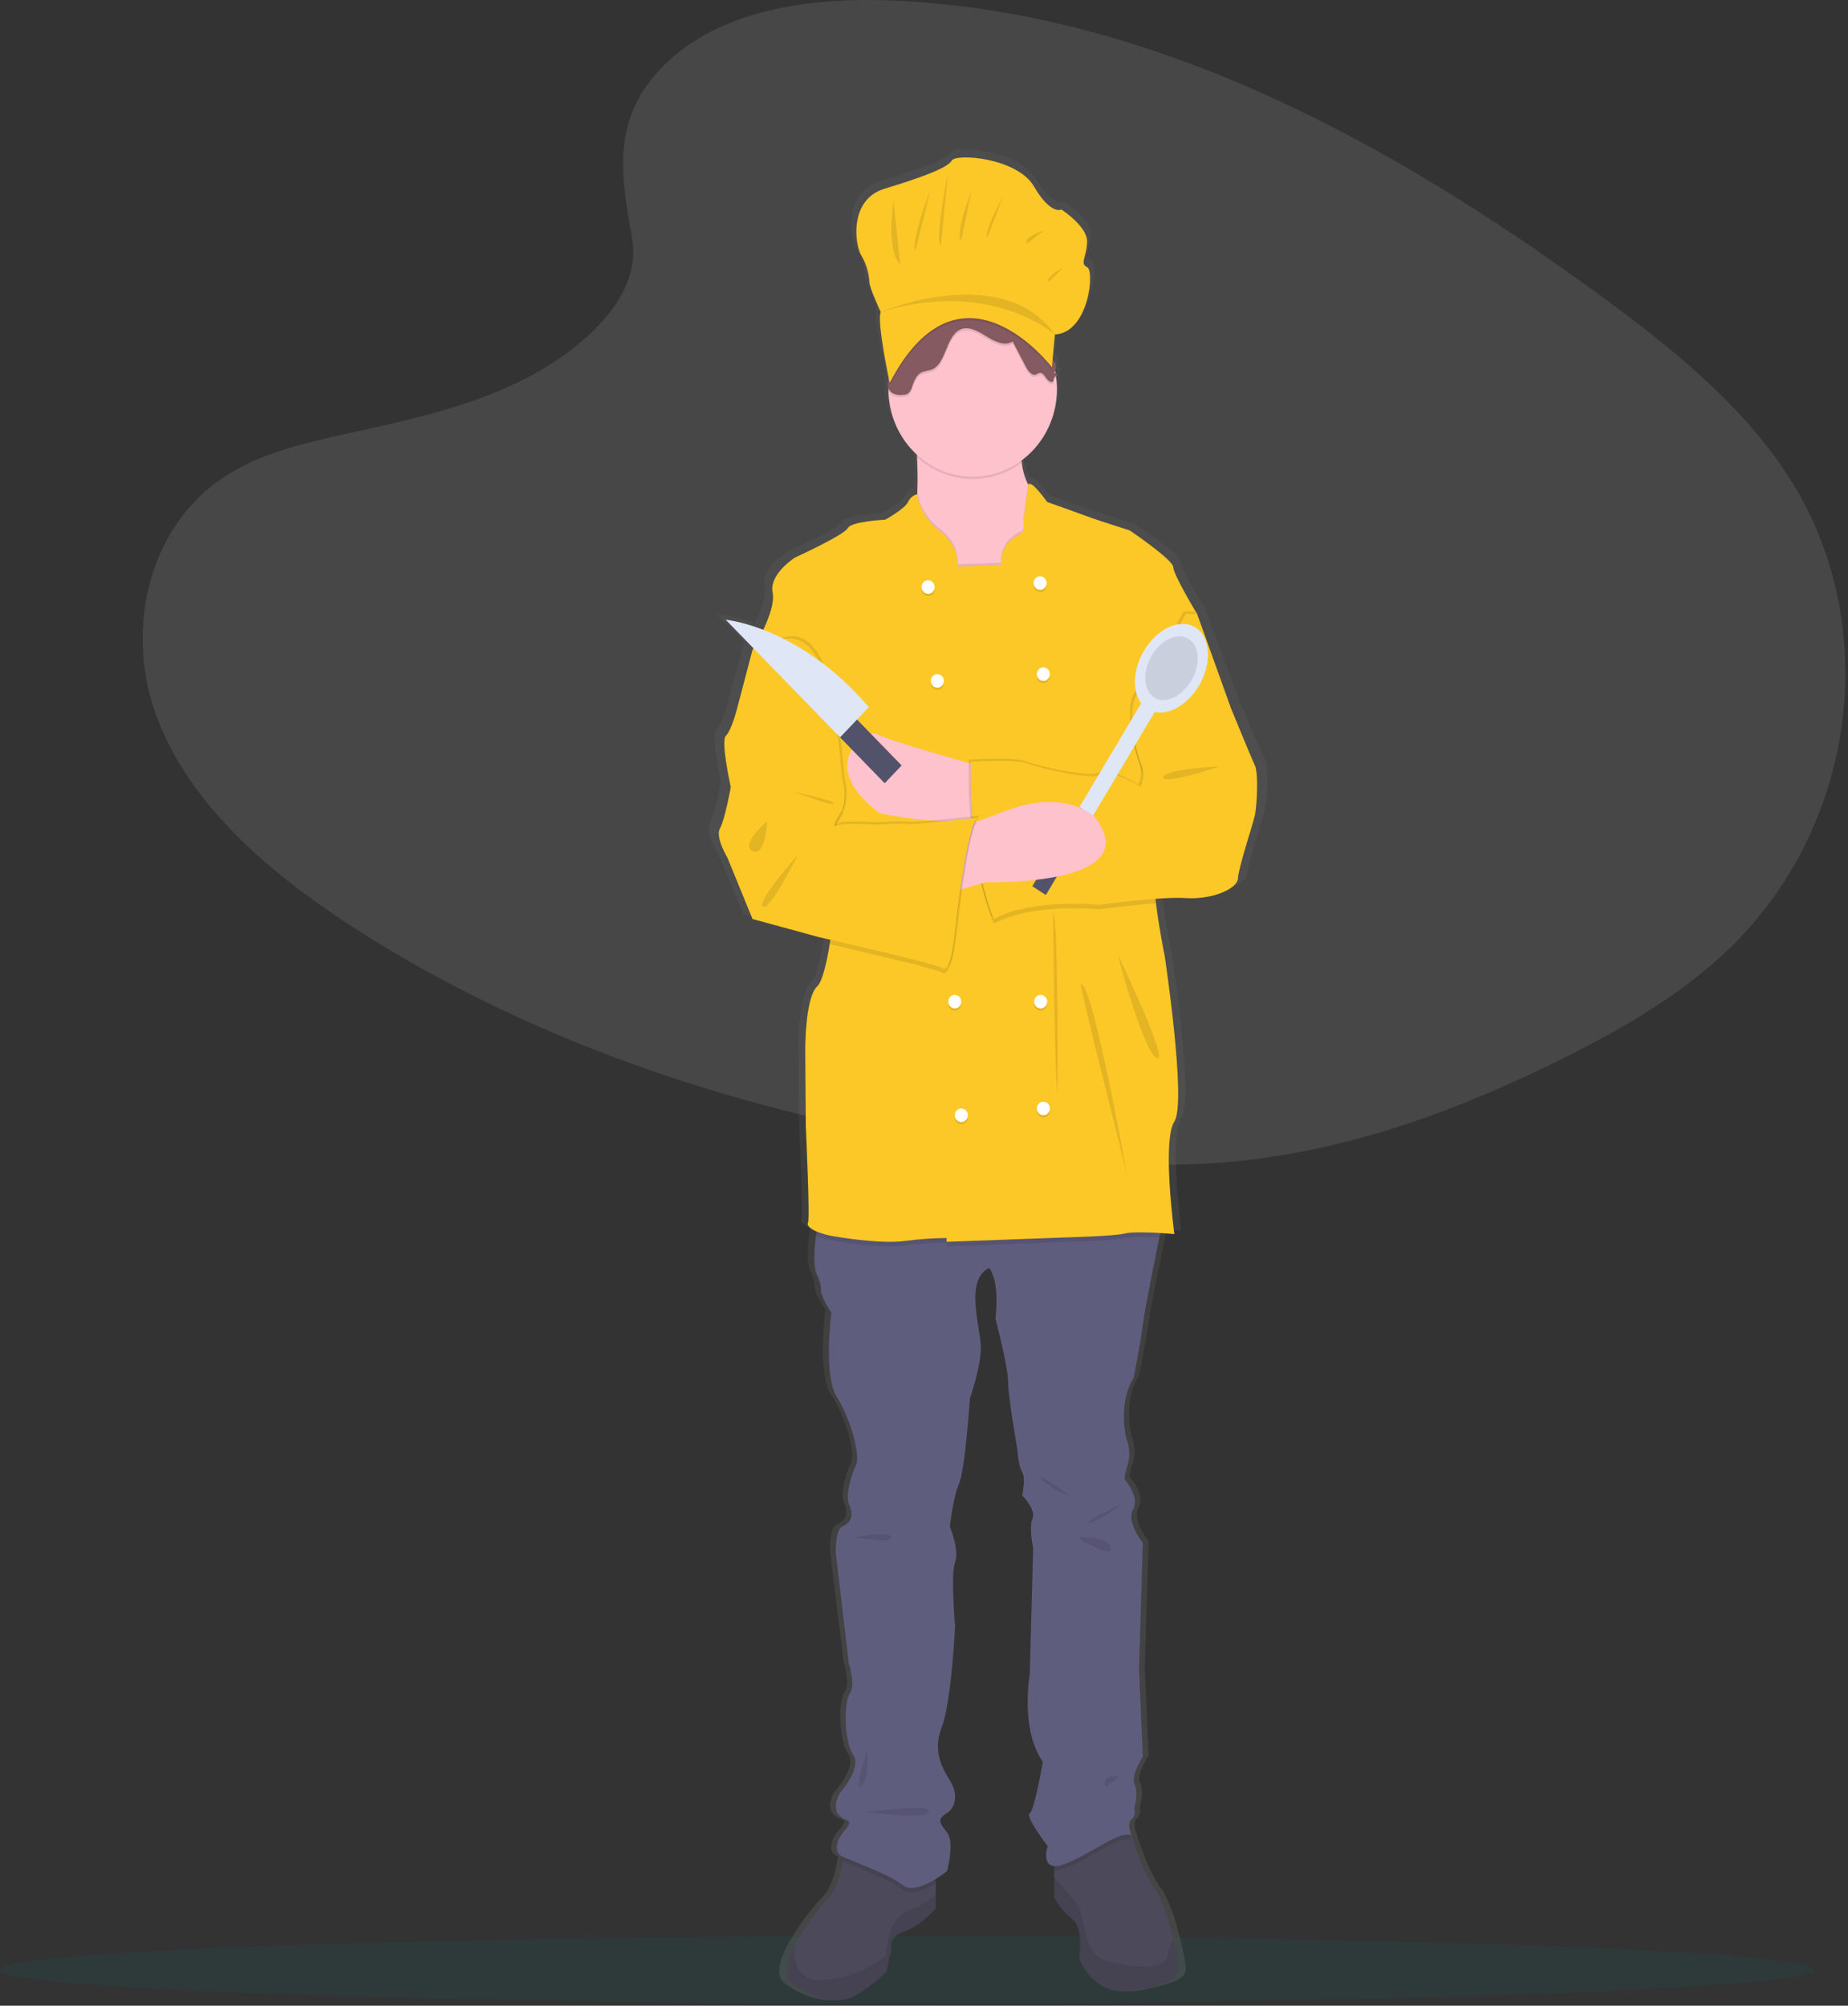 <svg width="635" height="689" viewBox="0 0 635 689" fill="none" xmlns="http://www.w3.org/2000/svg">
<rect x="0" y="0" width="635" height="689" fill="#333333" stroke="none"/>
<path opacity="0.1" d="M311.598 688.213C483.689 688.213 623.196 683.041 623.196 676.661C623.196 670.281 483.689 665.109 311.598 665.109C139.507 665.109 0 670.281 0 676.661C0 683.041 139.507 688.213 311.598 688.213Z" fill="#077F7B"/>
<path opacity="0.1" d="M229.681 20.972C249.532 2.571 280.692 -1.179 309.055 0.287C398.143 4.891 478.562 49.63 548.124 100.236C573.306 118.555 598.1 138.299 614.446 163.527C647.722 214.883 637.851 286.028 591.581 328.336C575.838 342.73 556.754 353.765 537.162 363.547C502.326 380.94 464.739 394.903 425.202 398.877C397.007 401.711 368.465 399.407 340.435 395.453C262.122 384.405 185.252 359.975 120.824 318.179C92.566 299.847 65.931 277.057 54.284 247.401C42.636 217.745 50.09 180.165 78.945 162.612C90.879 155.352 105.147 152.073 119.116 148.994C139.678 144.462 160.57 139.995 179.126 130.781C198.292 121.265 220.986 102.863 217.191 81.8C213.119 59.2 209.853 39.352 229.681 20.972Z" fill="white"/>
<path d="M434.64 260.997C433.283 258.264 426.11 241.287 426.11 241.287L414.092 208.892C414.092 208.892 405.562 195.231 405.562 192.695C405.562 190.158 390.054 180.01 390.054 180.01C390.054 180.01 377.454 176.107 376.485 175.717C375.516 175.326 360.589 170.19 360.589 170.19C360.589 170.19 354.712 162.15 353.874 164.25L353.874 164.255C353.843 164.202 353.812 164.156 353.781 164.101C352.58 161.767 351.82 159.216 351.54 156.584C351.509 156.35 351.481 156.104 351.453 155.86C355.324 153.13 358.497 149.46 360.697 145.167C362.897 140.874 364.058 136.088 364.079 131.223C364.076 129.942 363.993 128.663 363.83 127.393C363.937 127.324 364.049 127.263 364.164 127.21C364.405 127.101 364.344 127.013 364.167 126.92C364.227 126.887 364.288 126.852 364.349 126.825C364.67 126.68 364.456 126.57 364.145 126.44L364.164 126.43C364.601 126.232 364.048 126.101 363.604 125.892C363.58 125.757 363.558 125.622 363.532 125.487C363.63 125.23 363.69 124.959 363.71 124.683C363.75 124.704 363.785 124.726 363.827 124.745C363.935 124.242 363.932 123.72 363.819 123.218C363.791 123.32 363.758 123.42 363.718 123.518C363.746 123.063 363.656 122.609 363.457 122.202C363.259 121.796 362.959 121.453 362.59 121.208C362.568 121.187 362.543 121.166 362.52 121.145L363.343 112.391C375.465 111.795 377.591 90.342 374.827 89.15C372.062 87.958 374.827 85.376 374.827 80.211C374.827 75.047 365.682 69.286 365.682 69.286C365.682 69.286 361.854 71.273 355.899 61.341C349.944 51.409 328.039 49.82 326.551 52.402C325.062 54.984 315.279 58.361 302.519 62.135C289.759 65.909 292.098 81.602 294.225 84.979C295.977 87.77 297.003 90.987 297.202 94.315C297.202 96.301 301.243 104.644 301.243 104.644C299.969 107.535 303.212 123.372 304.173 127.873C304.158 128.011 304.142 128.149 304.128 128.288C304.12 128.301 304.109 128.313 304.101 128.327C304.056 128.399 304.014 128.475 303.977 128.553C303.771 129.02 303.703 129.539 303.781 130.046C303.711 130.6 303.786 131.164 303.997 131.678C304.07 135.918 305.013 140.093 306.763 143.924C308.513 147.755 311.03 151.152 314.145 153.888C314.16 154.159 314.175 154.432 314.189 154.711C314.368 158.387 314.468 162.735 314.282 166.896C314.273 167.109 314.258 167.317 314.246 167.529C313.543 167.677 312.883 167.995 312.319 168.457C311.756 168.919 311.305 169.513 311.003 170.19C309.801 172.594 302.822 176.302 302.822 176.302C302.822 176.302 290.609 176.887 289.446 179.229C288.283 181.571 270.643 189.377 270.643 189.377C270.643 189.377 261.338 195.036 262.695 201.476C263.404 204.841 261.414 210.069 259.351 214.296C255.038 212.595 250.546 211.43 245.969 210.825L255.852 220.66C255.645 220.996 255.523 221.186 255.523 221.186L249.901 241.872C249.901 241.872 247.963 249.092 246.024 250.849C244.086 252.605 247.769 268.607 247.769 268.607C247.769 268.607 245.636 279.926 243.892 282.853C242.147 285.78 246.606 293.001 246.606 293.001L255.523 314.077L279.172 320.322C279.172 320.322 280.748 320.668 283.295 321.236C283.215 321.739 283.133 322.241 283.049 322.741C281.91 329.455 280.413 335.629 278.591 337.299C274.132 341.398 274.326 359.742 274.326 359.742L274.52 385.696C274.52 385.696 276.071 417.701 275.295 418.872C274.806 419.611 275.788 420.816 278.38 421.899C278.305 422.381 278.233 422.869 278.164 423.368C277.435 428.676 277.11 434.733 278.785 437.411C279.512 438.859 279.91 440.461 279.948 442.094C279.948 444.631 283.631 449.9 283.631 449.9C283.631 449.9 280.723 471.562 285.569 478.977C290.416 486.393 294.486 499.858 292.16 502.981C292.16 502.981 288.089 512.153 290.028 516.251C291.966 520.349 290.028 522.691 287.508 523.666C284.988 524.642 285.205 532.643 285.205 532.643L289.834 570.697C289.834 570.697 292.354 578.503 290.222 581.235C288.089 583.967 288.089 597.628 291.385 602.311C294.68 606.995 286.732 615.581 286.732 615.581C286.732 615.581 281.886 622.802 289.64 625.143C289.64 625.143 291.191 625.534 288.283 628.656C285.375 631.779 284.794 635.681 286.732 637.048C287.134 637.298 287.555 637.516 287.99 637.697C287.918 638.16 287.84 638.639 287.748 639.147C287.004 643.222 285.6 648.53 283.049 651.098C278.105 656.368 273.838 662.282 270.356 668.693C267.696 673.938 266.533 678.848 269.48 681.151C276.458 686.615 285.376 688.372 290.609 686.225C295.843 684.078 303.21 677.443 303.21 677.443L304.954 669.832C304.954 669.832 303.791 665.149 309.607 663.393C315.422 661.636 320.85 655.392 320.85 655.392V645.275C322.258 644.438 323.617 643.516 324.921 642.512C324.921 642.512 327.635 632.559 324.921 629.242C322.207 625.924 321.238 624.753 324.727 622.607C328.216 620.46 328.689 615.776 326.131 611.678C323.564 607.58 319.493 601.531 322.982 592.944C326.472 584.358 327.751 558.013 327.751 558.013C327.751 558.013 326.123 540.059 327.751 535.961C329.379 531.863 325.89 523.666 325.89 523.666C325.89 523.666 327.053 513.519 329.186 508.835C331.318 504.152 333.063 479.368 333.063 479.368C333.063 479.368 336.94 468.83 336.94 462C336.94 455.169 330.93 438.777 339.847 434.484C339.847 434.484 343.724 437.996 342.173 452.047C342.173 452.047 346.632 468.439 346.632 473.513C346.632 478.587 349.927 496.931 349.927 496.931C349.927 496.931 350.315 502.786 351.672 504.932C353.029 507.079 351.672 512.933 351.672 512.933C351.672 512.933 356.712 517.812 355.355 520.934C353.998 524.057 355.588 531.098 355.588 531.098L354.386 574.795C354.386 574.795 350.897 593.53 359.038 604.848C359.038 604.848 356.131 621.436 354.386 622.607C352.641 623.778 360.783 633.925 360.783 633.925C360.783 633.925 358.526 640.499 363.109 640.822V651.684C364.7 654.608 366.883 657.138 369.506 659.099C373.771 662.222 372.026 672.955 372.026 672.955C372.026 672.955 377.454 686.615 391.799 683.688C406.144 680.761 408.082 679.395 407.307 674.516C407.028 672.737 406.408 669.559 405.516 665.953C403.973 659.685 401.608 652.121 398.778 648.39C394.319 642.512 390.636 630.218 390.636 630.218C390.636 630.218 388.891 626.119 390.636 624.753C392.381 623.387 391.605 620.85 391.605 620.85C391.605 620.85 393.303 615.777 391.776 612.654C390.248 609.532 394.707 603.092 394.707 603.092L393.35 573.039L394.707 529.326C394.707 529.326 388.697 522.105 391.217 517.812C393.738 513.519 388.31 507.469 388.31 507.469C388.31 507.469 387.728 507.274 389.279 502.395C390.207 499.52 390.069 496.388 388.891 493.614C388.891 493.614 385.596 481.514 391.411 472.342C391.411 472.342 393.931 460.243 394.707 453.999C395.242 449.658 398.592 433.445 400.584 423.961C400.697 423.425 400.805 422.912 400.908 422.422C403.779 422.585 405.95 422.775 405.95 422.775C405.95 422.775 401.491 390.575 405.95 383.94C410.409 377.305 402.461 326.567 402.461 326.567C402.461 326.567 400.561 317.699 399.39 308.652C399.323 308.136 399.262 307.621 399.201 307.106C402.8 306.807 406.413 306.724 410.021 306.857C419.326 307.442 428.437 303.734 428.63 300.026C428.824 296.318 433.864 281.682 434.64 278.365C435.415 275.047 435.997 263.729 434.64 260.997Z" fill="url(#paint0_linear_600_62)"/>
<path d="M321.529 637.458V655.528C321.529 655.528 316.299 661.745 310.695 663.494C305.091 665.243 306.212 669.906 306.212 669.906L304.531 677.484C304.531 677.484 297.433 684.09 292.39 686.227C287.347 688.364 278.754 686.616 272.03 681.175C269.191 678.883 270.312 673.994 272.874 668.771C276.213 662.411 280.324 656.524 285.105 651.253C287.563 648.696 288.916 643.412 289.633 639.355C290.164 636.316 290.335 633.961 290.335 633.961L321.529 637.458Z" fill="#4C495A"/>
<path opacity="0.1" d="M321.529 650.945V655.531C321.529 655.531 316.299 661.748 310.695 663.497C305.091 665.246 306.212 669.909 306.212 669.909L304.531 677.486C304.531 677.486 297.433 684.092 292.39 686.23C287.347 688.367 278.754 686.618 272.03 681.178C269.191 678.885 270.312 673.997 272.874 668.774C272.755 674.261 274.316 680.424 281.93 680.207C290.147 679.935 298.066 676.94 304.531 671.657C304.531 671.657 304.344 658.834 312.937 655.919C316.077 654.841 318.993 653.153 321.529 650.945Z" fill="black"/>
<path d="M389.893 683.707C376.07 686.621 370.84 673.02 370.84 673.02C370.84 673.02 372.521 662.334 368.412 659.225C365.871 657.254 363.768 654.735 362.248 651.842V633.966L379.059 621.531L388.159 629.909L388.772 630.469C388.772 630.469 392.321 642.71 396.617 648.562C399.344 652.277 401.623 659.808 403.11 666.049C403.969 669.639 404.567 672.802 404.836 674.575C405.583 679.432 403.715 680.792 389.893 683.707Z" fill="#4C495A"/>
<path opacity="0.1" d="M389.893 683.704C376.07 686.618 370.84 673.017 370.84 673.017C370.84 673.017 372.521 662.331 368.412 659.222C365.871 657.251 363.768 654.732 362.248 651.839V644.914C364.915 647.844 369.944 653.518 371.027 655.919C372.521 659.222 372.708 671.269 379.619 673.406C386.53 675.543 399.979 677.486 401.1 672.046C401.566 669.978 402.239 667.967 403.11 666.046C403.969 669.637 404.567 672.8 404.836 674.572C405.583 679.429 403.715 680.789 389.893 683.704Z" fill="black"/>
<path opacity="0.1" d="M290.335 633.961L321.529 637.458V647.01C318.009 649.178 312.966 651.479 310.135 649.116C305.951 645.634 293.51 641.212 289.633 639.355C290.163 636.316 290.335 633.961 290.335 633.961Z" fill="black"/>
<path opacity="0.1" d="M388.772 632.023C384.476 630.469 376.817 637.269 366.731 641.544C365.329 642.231 363.798 642.587 362.248 642.585V633.966L379.059 621.531L388.159 629.909C388.3 630.632 388.505 631.34 388.772 632.023Z" fill="black"/>
<path d="M399.793 418.101C399.793 418.101 399.202 420.961 398.358 425.111C396.438 434.554 393.21 450.696 392.695 455.018C391.948 461.235 389.519 473.281 389.519 473.281C383.916 482.413 387.091 494.46 387.091 494.46C388.227 497.232 388.36 500.338 387.465 503.203C385.97 508.061 386.531 508.255 386.531 508.255C386.531 508.255 391.761 514.278 389.333 518.553C386.904 522.827 392.695 530.016 392.695 530.016L391.387 573.539L392.695 603.461C392.695 603.461 388.399 609.873 389.871 612.982C391.342 616.09 389.706 621.142 389.706 621.142C389.706 621.142 390.453 623.668 388.772 625.028C387.091 626.388 388.772 630.468 388.772 630.468C384.476 628.914 376.818 635.714 366.731 639.989C356.645 644.263 360.007 634.16 360.007 634.16C360.007 634.16 352.162 624.057 353.843 622.891C355.524 621.725 358.326 605.21 358.326 605.21C350.481 593.94 353.843 575.288 353.843 575.288L355.001 531.781C355.001 531.781 353.469 524.77 354.777 521.662C356.084 518.553 351.228 513.695 351.228 513.695C351.228 513.695 352.535 507.867 351.228 505.729C349.92 503.592 349.547 497.763 349.547 497.763C349.547 497.763 346.371 479.499 346.371 474.447C346.371 469.396 342.075 453.075 342.075 453.075C343.57 439.085 339.834 435.588 339.834 435.588C331.242 439.862 337.032 456.183 337.032 462.984C337.032 469.784 333.296 480.276 333.296 480.276C333.296 480.276 331.615 504.952 329.561 509.615C327.506 514.278 326.385 524.382 326.385 524.382C326.385 524.382 329.747 532.542 328.178 536.623C326.609 540.703 328.178 558.578 328.178 558.578C328.178 558.578 326.946 584.808 323.583 593.358C320.221 601.907 324.144 607.93 326.617 612.01C329.082 616.09 328.627 620.754 325.265 622.891C321.902 625.028 322.836 626.194 325.451 629.497C328.066 632.8 325.451 642.709 325.451 642.709C325.451 642.709 314.804 651.453 310.135 647.567C305.465 643.681 290.522 638.629 288.654 637.269C286.786 635.909 287.347 632.023 290.149 628.914C292.95 625.805 291.456 625.417 291.456 625.417C283.985 623.085 288.654 615.896 288.654 615.896C288.654 615.896 296.312 607.347 293.137 602.684C289.962 598.021 289.962 584.42 292.016 581.7C294.071 578.979 291.643 571.208 291.643 571.208L287.182 533.319C287.182 533.319 286.973 525.353 289.401 524.382C291.83 523.41 293.697 521.079 291.83 516.998C289.962 512.918 293.884 503.786 293.884 503.786C296.126 500.677 292.203 487.271 287.533 479.888C282.864 472.504 285.666 450.937 285.666 450.937C285.666 450.937 282.117 445.691 282.117 443.165C282.082 441.544 281.699 439.95 280.996 438.502C279.382 435.837 279.696 429.805 280.398 424.521C281.078 419.407 282.117 414.992 282.117 414.992L399.793 418.101Z" fill="#5F5D7E"/>
<path d="M363.182 197.958L326.385 206.895C326.385 206.895 308.267 190.963 312.75 182.414C314.289 179.476 314.969 174.463 315.2 169.163C315.38 165.02 315.283 160.691 315.111 157.031C314.849 151.738 314.431 147.829 314.431 147.829C314.431 147.829 352.162 125.679 350.854 147.829C350.589 151.517 350.671 155.224 351.101 158.896C351.368 161.509 352.1 164.047 353.26 166.38C355.277 170.119 357.765 170.173 357.765 170.173L363.182 197.958Z" fill="#FDC2CC"/>
<path opacity="0.1" d="M351.101 158.896C345.783 162.864 339.329 164.84 332.793 164.501C326.256 164.162 320.023 161.529 315.111 157.031C314.849 151.738 314.431 147.829 314.431 147.829C314.431 147.829 352.162 125.679 350.854 147.829C350.588 151.517 350.671 155.224 351.101 158.896Z" fill="black"/>
<path d="M334.23 163.764C350.22 163.764 363.182 150.28 363.182 133.647C363.182 117.015 350.22 103.531 334.23 103.531C318.241 103.531 305.278 117.015 305.278 133.647C305.278 150.28 318.241 163.764 334.23 163.764Z" fill="#FDC2CC"/>
<path opacity="0.1" d="M363.182 197.96L326.385 206.898C326.385 206.898 308.267 190.965 312.75 182.416C314.289 179.478 314.969 174.466 315.2 169.165C316.013 173.774 318.392 177.926 321.902 180.862C330.308 186.691 329 193.88 329 193.88L344.13 193.297C343.196 186.885 348.8 183.388 350.668 182.611C352.535 181.833 351.601 178.336 351.601 178.336L353.26 166.383C355.277 170.121 357.765 170.175 357.765 170.175L363.182 197.96Z" fill="black"/>
<path opacity="0.1" d="M399.792 418.101C399.792 418.101 399.202 420.961 398.358 425.111C394.293 424.886 388.921 424.723 386.531 425.29C382.421 426.261 365.984 426.65 365.984 426.65L325.264 428.15V426.844C320.58 426.884 315.903 427.208 311.255 427.816C304.344 428.787 293.51 427.427 286.599 426.261C284.472 425.944 282.39 425.36 280.398 424.521C281.078 419.407 282.116 414.992 282.116 414.992L399.792 418.101Z" fill="black"/>
<path d="M396.617 294.718C396.027 298.347 396.46 304.363 397.207 310.3C398.335 319.308 400.166 328.137 400.166 328.137C400.166 328.137 407.824 378.654 403.528 385.26C399.232 391.867 403.528 423.926 403.528 423.926C403.528 423.926 390.64 422.76 386.53 423.731C382.421 424.703 365.984 425.091 365.984 425.091L325.264 426.591V425.286C320.58 425.325 315.903 425.649 311.255 426.257C304.344 427.229 293.51 425.869 286.599 424.703C279.688 423.537 276.886 421.205 277.633 420.04C278.381 418.874 276.886 387.009 276.886 387.009L276.699 361.168C276.699 361.168 276.513 342.904 280.809 338.823C282.565 337.16 284.007 331.013 285.105 324.329C286.681 314.653 287.533 303.85 287.533 303.85L259.141 224.771L258.581 223.216C258.581 223.216 266.8 210.004 265.492 203.592C264.185 197.18 273.15 191.546 273.15 191.546C273.15 191.546 290.148 183.774 291.269 181.442C292.39 179.111 304.157 178.528 304.157 178.528C304.157 178.528 310.881 174.836 312.04 172.442C312.321 171.774 312.752 171.185 313.297 170.724C313.841 170.263 314.483 169.943 315.17 169.792C315.962 174.458 318.354 178.666 321.902 181.637C330.307 187.465 329 194.654 329 194.654L344.13 194.072C343.196 187.66 348.799 184.162 350.667 183.385C352.535 182.608 351.601 179.111 351.601 179.111L353.349 166.528C354.156 164.437 359.82 172.442 359.82 172.442C359.82 172.442 374.202 177.556 375.136 177.945C376.07 178.333 388.211 182.219 388.211 182.219C388.211 182.219 403.154 192.323 403.154 194.849C403.154 197.375 411.373 210.975 411.373 210.975C411.373 210.975 411.276 211.52 411.097 212.514C409.199 223.224 397.984 286.363 396.617 294.718Z" fill="#FCC827"/>
<path d="M336.845 263.244C336.845 263.244 304.531 254.306 301.356 252.169C298.18 250.032 279.502 262.467 302.29 279.371C302.29 279.371 330.155 285.394 337.609 279.371C345.064 273.347 336.845 263.244 336.845 263.244Z" fill="#FDC2CC"/>
<path opacity="0.1" d="M406.704 210.008L410.626 210.202L422.207 242.456C422.207 242.456 429.118 259.359 430.425 262.08C431.733 264.8 431.173 276.069 430.425 279.372C429.678 282.675 424.822 297.247 424.635 300.939C424.448 304.631 415.669 308.322 406.704 307.74C397.738 307.157 376.818 310.071 376.818 310.071C376.818 310.071 354.476 307.642 340.768 314.929C340.768 314.929 331.989 296.082 332.923 260.914C332.923 260.914 348.426 259.942 352.348 261.497C356.271 263.051 375.323 267.52 377.752 265.188C380.18 262.857 391.2 269.463 391.2 269.463C391.761 268.182 392.051 266.79 392.051 265.383C392.051 263.975 391.761 262.584 391.2 261.302C389.332 256.639 386.157 242.067 390.266 237.404C394.376 232.741 406.704 210.008 406.704 210.008Z" fill="black"/>
<path opacity="0.1" d="M397.207 310.301C387.935 310.954 377.565 312.399 377.565 312.399C377.565 312.399 355.225 309.967 341.515 317.257C341.515 317.257 332.736 298.41 333.67 263.242C333.67 263.242 349.173 262.27 353.096 263.825C357.018 265.379 376.07 269.848 378.499 267.516C380.927 265.185 391.947 271.791 391.947 271.791C392.508 270.51 392.798 269.118 392.798 267.711C392.798 266.303 392.508 264.912 391.947 263.631C390.079 258.967 386.904 244.395 391.013 239.732C395.123 235.069 407.451 212.336 407.451 212.336L411.097 212.515C409.199 223.224 397.984 286.363 396.617 294.718C396.027 298.348 396.46 304.363 397.207 310.301Z" fill="black"/>
<path d="M407.451 210.781L411.373 210.976L422.954 243.229C422.954 243.229 429.865 260.133 431.173 262.853C432.48 265.573 431.92 276.842 431.173 280.146C430.425 283.449 425.569 298.021 425.382 301.713C425.195 305.404 416.416 309.096 407.451 308.513C398.485 307.93 377.565 310.845 377.565 310.845C377.565 310.845 355.223 308.415 341.515 315.702C341.515 315.702 332.736 296.855 333.67 261.687C333.67 261.687 349.173 260.716 353.096 262.27C357.018 263.825 376.07 268.293 378.499 265.962C380.927 263.63 391.947 270.236 391.947 270.236C392.508 268.955 392.798 267.564 392.798 266.156C392.798 264.748 392.508 263.357 391.947 262.076C390.079 257.413 386.904 242.84 391.013 238.177C395.123 233.514 407.451 210.781 407.451 210.781Z" fill="#FCC827"/>
<path d="M367.988 282.147L372.648 285.148L398.621 241.515L393.96 238.513L367.988 282.147Z" fill="#DFE6F5"/>
<path d="M411.939 235.61C416.529 227.899 416.035 218.933 410.836 215.584C405.636 212.235 397.7 215.771 393.11 223.483C388.519 231.194 389.013 240.16 394.213 243.509C399.413 246.858 407.349 243.322 411.939 235.61Z" fill="#DFE6F5"/>
<path opacity="0.1" d="M409.282 233.902C412.577 228.366 412.222 221.931 408.49 219.527C404.758 217.123 399.061 219.661 395.767 225.196C392.472 230.732 392.826 237.167 396.559 239.571C400.291 241.975 405.987 239.437 409.282 233.902Z" fill="black"/>
<path d="M354.713 304.451L359.374 307.453L375.534 280.304L370.874 277.302L354.713 304.451Z" fill="#53526B"/>
<path d="M327.319 306.375L338.713 303.072C338.713 303.072 394.936 304.627 376.07 280.534C376.07 280.534 366.171 270.625 345.437 278.591C324.704 286.557 318.914 287.528 318.914 287.528L327.319 306.375Z" fill="#FDC2CC"/>
<path opacity="0.1" d="M318.913 204.757C320.151 204.757 321.155 203.713 321.155 202.425C321.155 201.138 320.151 200.094 318.913 200.094C317.675 200.094 316.672 201.138 316.672 202.425C316.672 203.713 317.675 204.757 318.913 204.757Z" fill="black"/>
<path opacity="0.1" d="M357.392 203.398C358.63 203.398 359.633 202.354 359.633 201.066C359.633 199.778 358.63 198.734 357.392 198.734C356.154 198.734 355.15 199.778 355.15 201.066C355.15 202.354 356.154 203.398 357.392 203.398Z" fill="black"/>
<path d="M318.913 203.983C320.151 203.983 321.155 202.94 321.155 201.652C321.155 200.364 320.151 199.32 318.913 199.32C317.675 199.32 316.672 200.364 316.672 201.652C316.672 202.94 317.675 203.983 318.913 203.983Z" fill="white"/>
<path opacity="0.1" d="M322.089 237.015C323.327 237.015 324.331 235.971 324.331 234.683C324.331 233.395 323.327 232.352 322.089 232.352C320.851 232.352 319.848 233.395 319.848 234.683C319.848 235.971 320.851 237.015 322.089 237.015Z" fill="black"/>
<path opacity="0.1" d="M358.512 234.679C359.75 234.679 360.754 233.635 360.754 232.347C360.754 231.06 359.75 230.016 358.512 230.016C357.275 230.016 356.271 231.06 356.271 232.347C356.271 233.635 357.275 234.679 358.512 234.679Z" fill="black"/>
<path d="M322.089 236.233C323.327 236.233 324.331 235.19 324.331 233.902C324.331 232.614 323.327 231.57 322.089 231.57C320.851 231.57 319.848 232.614 319.848 233.902C319.848 235.19 320.851 236.233 322.089 236.233Z" fill="white"/>
<path opacity="0.1" d="M357.578 347.194C358.816 347.194 359.82 346.151 359.82 344.863C359.82 343.575 358.816 342.531 357.578 342.531C356.34 342.531 355.337 343.575 355.337 344.863C355.337 346.151 356.34 347.194 357.578 347.194Z" fill="black"/>
<path opacity="0.1" d="M328.079 347.194C329.317 347.194 330.321 346.151 330.321 344.863C330.321 343.575 329.317 342.531 328.079 342.531C326.841 342.531 325.838 343.575 325.838 344.863C325.838 346.151 326.841 347.194 328.079 347.194Z" fill="black"/>
<path d="M357.578 346.413C358.816 346.413 359.82 345.369 359.82 344.082C359.82 342.794 358.816 341.75 357.578 341.75C356.34 341.75 355.337 342.794 355.337 344.082C355.337 345.369 356.34 346.413 357.578 346.413Z" fill="white"/>
<path opacity="0.1" d="M330.321 386.233C331.558 386.233 332.562 385.19 332.562 383.902C332.562 382.614 331.558 381.57 330.321 381.57C329.083 381.57 328.079 382.614 328.079 383.902C328.079 385.19 329.083 386.233 330.321 386.233Z" fill="black"/>
<path opacity="0.1" d="M358.512 383.905C359.75 383.905 360.754 382.861 360.754 381.574C360.754 380.286 359.75 379.242 358.512 379.242C357.275 379.242 356.271 380.286 356.271 381.574C356.271 382.861 357.275 383.905 358.512 383.905Z" fill="black"/>
<path d="M330.321 385.452C331.558 385.452 332.562 384.408 332.562 383.121C332.562 381.833 331.558 380.789 330.321 380.789C329.083 380.789 328.079 381.833 328.079 383.121C328.079 384.408 329.083 385.452 330.321 385.452Z" fill="white"/>
<path d="M328.079 346.413C329.317 346.413 330.321 345.369 330.321 344.082C330.321 342.794 329.317 341.75 328.079 341.75C326.841 341.75 325.838 342.794 325.838 344.082C325.838 345.369 326.841 346.413 328.079 346.413Z" fill="white"/>
<path d="M358.512 383.124C359.75 383.124 360.754 382.08 360.754 380.793C360.754 379.505 359.75 378.461 358.512 378.461C357.275 378.461 356.271 379.505 356.271 380.793C356.271 382.08 357.275 383.124 358.512 383.124Z" fill="white"/>
<path d="M357.392 202.624C358.63 202.624 359.633 201.58 359.633 200.293C359.633 199.005 358.63 197.961 357.392 197.961C356.154 197.961 355.15 199.005 355.15 200.293C355.15 201.58 356.154 202.624 357.392 202.624Z" fill="white"/>
<path d="M358.512 233.905C359.75 233.905 360.754 232.861 360.754 231.574C360.754 230.286 359.75 229.242 358.512 229.242C357.275 229.242 356.271 230.286 356.271 231.574C356.271 232.861 357.275 233.905 358.512 233.905Z" fill="white"/>
<path opacity="0.1" d="M361.875 313.375C361.875 313.375 362.248 366.613 363.369 376.133C363.369 376.133 363.776 315.885 361.875 313.375Z" fill="black"/>
<path opacity="0.1" d="M371.401 338.047C370.631 338.047 386.717 400.416 387.464 404.885C388.212 409.354 375.884 338.047 371.401 338.047Z" fill="black"/>
<path opacity="0.1" d="M384.103 327.945C384.103 328.528 393.068 361.753 397.551 363.502C402.034 365.25 384.103 327.945 384.103 327.945Z" fill="black"/>
<path opacity="0.1" d="M419.405 263.242C419.405 263.242 400.353 264.126 399.792 266.987C399.232 269.848 419.405 263.242 419.405 263.242Z" fill="black"/>
<path opacity="0.1" d="M385.783 516.609C385.783 516.609 372.148 522.633 374.203 523.021C376.257 523.41 385.783 516.609 385.783 516.609Z" fill="black"/>
<path opacity="0.1" d="M357.579 507.67C357.048 506.427 366.731 512.721 366.731 513.499C366.731 514.276 358.326 509.418 357.579 507.67Z" fill="black"/>
<path opacity="0.1" d="M370.28 528.071C370.28 528.071 380.927 527.512 381.674 531.775C382.421 536.037 370.28 528.071 370.28 528.071Z" fill="black"/>
<path opacity="0.1" d="M293.697 528.047C293.697 528.047 305.278 525.691 306.212 528.047C307.146 530.403 293.697 528.047 293.697 528.047Z" fill="black"/>
<path opacity="0.1" d="M297.993 601.32C297.993 601.32 298.753 611.23 295.945 613.561C293.137 615.893 297.993 601.32 297.993 601.32Z" fill="black"/>
<path opacity="0.1" d="M296.579 622.307C300.235 622.696 319.474 619.198 319.287 622.307C319.101 625.416 296.579 622.307 296.579 622.307Z" fill="black"/>
<path opacity="0.1" d="M384.849 610.259C384.849 610.259 378.288 609.21 379.888 613.815L384.849 610.259Z" fill="black"/>
<path opacity="0.1" d="M262.877 222.442H259.328L253.911 243.038C253.911 243.038 252.044 250.227 250.176 251.975C248.308 253.724 251.857 269.656 251.857 269.656C251.857 269.656 249.802 280.926 248.121 283.84C246.44 286.755 250.736 293.944 250.736 293.944L259.328 314.928L282.116 321.145C282.116 321.145 322.276 330.277 324.143 331.637C326.011 332.997 327.692 331.054 329 318.425C330.307 305.796 333.856 281.314 336.658 280.148C336.658 280.148 314.244 282.674 312.376 282.286C310.508 281.897 301.542 282.48 301.542 282.48C301.542 282.48 289.775 281.703 287.907 282.869C286.039 284.034 290.335 277.225 290.335 277.225C291.121 274.107 291.121 270.831 290.335 267.713C289.027 262.467 288.28 203.012 262.877 222.442Z" fill="black"/>
<path opacity="0.1" d="M335.911 282.477C333.109 283.642 329.56 308.124 328.253 320.753C326.945 333.383 325.264 335.325 323.396 333.965C321.88 332.862 295.109 326.629 285.105 324.328C286.681 314.652 287.533 303.849 287.533 303.849L259.142 224.77H262.13C287.533 205.34 288.28 264.795 289.588 270.041C290.374 273.16 290.374 276.436 289.588 279.554C289.588 279.554 285.292 286.362 287.16 285.197C289.028 284.031 300.795 284.808 300.795 284.808C300.795 284.808 309.761 284.225 311.629 284.614C313.497 285.002 335.911 282.477 335.911 282.477Z" fill="black"/>
<path d="M262.13 223.215H258.581L253.164 243.811C253.164 243.811 251.297 251 249.429 252.749C247.561 254.497 251.11 270.43 251.11 270.43C251.11 270.43 249.055 281.699 247.374 284.614C245.693 287.528 249.989 294.717 249.989 294.717L258.581 315.701L281.369 321.919C281.369 321.919 321.529 331.051 323.396 332.411C325.264 333.771 326.945 331.828 328.253 319.199C329.56 306.569 333.109 282.088 335.911 280.922C335.911 280.922 313.497 283.448 311.629 283.059C309.761 282.671 300.795 283.254 300.795 283.254C300.795 283.254 289.028 282.476 287.16 283.642C285.292 284.808 289.588 277.999 289.588 277.999C290.374 274.881 290.374 271.605 289.588 268.487C288.28 263.241 287.533 203.786 262.13 223.215Z" fill="#FCC827"/>
<path opacity="0.1" d="M274.272 293.555C274.272 293.555 263.998 313.762 262.13 311.43C260.263 309.099 274.272 293.555 274.272 293.555Z" fill="black"/>
<path opacity="0.1" d="M263.625 282.047C263.625 282.047 254.098 290.251 258.581 292.388C263.064 294.525 263.625 282.047 263.625 282.047Z" fill="black"/>
<path opacity="0.1" d="M272.59 271.984C273.337 272.179 286.413 274.88 286.599 276.055C286.786 277.23 272.59 271.984 272.59 271.984Z" fill="black"/>
<path opacity="0.1" d="M363.264 129.654C362.858 129.803 362.512 130.089 362.28 130.466C362.049 130.844 361.945 131.291 361.987 131.737C361.225 132.437 360.156 131.613 359.536 130.719C358.909 129.833 358.199 128.737 357.25 128.861C356.799 129.011 356.362 129.201 355.942 129.429C354.448 129.926 353.185 128.1 352.349 126.499C350.892 123.693 349.435 120.89 347.978 118.09C345.056 119.854 341.605 118.004 338.706 116.178C335.807 114.351 332.355 112.494 329.426 114.258C325.13 116.838 324.973 125.442 320.52 127.564C319.085 128.248 317.419 128.1 316.089 129.04C314.774 129.973 314.065 131.768 313.474 133.486C313.256 134.464 312.743 135.343 312.01 135.996C311.544 136.249 311.026 136.38 310.501 136.377C309.18 136.61 307.823 136.412 306.616 135.81C305.983 135.396 305.504 134.77 305.26 134.035C305.015 133.3 305.019 132.5 305.271 131.768C305.306 131.691 305.346 131.615 305.39 131.543C305.869 130.941 306.299 130.299 306.675 129.623C307.124 128.387 306.481 126.95 306.623 125.613C306.855 123.328 309.178 122.123 309.574 119.877C309.739 118.999 309.567 118.059 309.724 117.173C309.746 117.056 309.776 116.942 309.813 116.831L308.446 117.81C309.978 115.952 310.747 113.372 311.868 111.118C313.113 108.65 314.826 106.471 316.904 104.712C318.982 102.952 321.381 101.65 323.957 100.883C328.828 99.406 333.976 99.81 338.892 101.061C343.567 102.273 348.046 104.192 352.184 106.758C353.663 107.583 354.976 108.693 356.054 110.03C356.958 111.416 357.726 112.892 358.348 114.437C359.798 117.561 363.758 120.452 360.605 120.887C357.982 121.253 360.373 123.165 361.748 124.455C362.058 124.708 362.325 125.012 362.54 125.356C362.768 125.848 362.873 126.392 362.844 126.937C362.815 127.482 362.654 128.01 362.375 128.473C361.845 129.172 363.997 129.312 363.264 129.654Z" fill="black"/>
<path d="M363.264 128.873C362.858 129.022 362.512 129.308 362.28 129.685C362.049 130.063 361.945 130.51 361.987 130.956C361.225 131.655 360.156 130.832 359.536 129.938C358.909 129.052 358.199 127.956 357.25 128.08C356.799 128.23 356.362 128.42 355.942 128.648C354.448 129.145 353.185 127.319 352.349 125.718C350.892 122.912 349.435 120.109 347.978 117.308C345.056 119.073 341.605 117.223 338.706 115.397C335.807 113.57 332.355 111.713 329.426 113.477C325.13 116.057 324.973 124.661 320.52 126.782C319.085 127.466 317.419 127.319 316.089 128.259C314.774 129.192 314.065 130.987 313.474 132.705C313.256 133.682 312.743 134.562 312.01 135.215C311.544 135.468 311.026 135.599 310.501 135.596C309.18 135.829 307.823 135.631 306.616 135.028C305.983 134.615 305.504 133.989 305.26 133.254C305.015 132.519 305.019 131.719 305.271 130.987C305.306 130.909 305.346 130.834 305.39 130.762C305.869 130.16 306.299 129.518 306.675 128.842C307.124 127.606 306.481 126.168 306.623 124.832C306.855 122.547 309.178 121.342 309.574 119.096C309.739 118.218 309.567 117.277 309.724 116.391C309.746 116.275 309.776 116.161 309.813 116.049L308.446 117.029C309.978 115.171 310.747 112.591 311.868 110.337C313.113 107.869 314.826 105.69 316.904 103.931C318.982 102.171 321.381 100.869 323.957 100.101C328.828 98.625 333.976 99.029 338.892 100.28C343.567 101.492 348.046 103.411 352.184 105.977C353.663 106.802 354.976 107.912 356.054 109.249C356.958 110.635 357.726 112.111 358.348 113.656C359.798 116.78 363.758 119.671 360.605 120.106C357.982 120.472 360.373 122.383 361.748 123.674C362.058 123.927 362.325 124.231 362.54 124.575C362.768 125.067 362.873 125.61 362.844 126.155C362.815 126.7 362.654 127.229 362.375 127.692C361.845 128.391 363.997 128.531 363.264 128.873Z" fill="#865A61"/>
<path opacity="0.1" d="M361.748 123.674L361.449 126.946C361.449 126.946 330.098 85.615 305.711 132.285C305.711 132.285 305.592 131.718 305.39 130.762C305.869 130.16 306.299 129.518 306.675 128.842C307.123 127.606 306.481 126.168 306.623 124.832C306.855 122.547 309.178 121.342 309.574 119.096C309.739 118.218 309.567 117.277 309.724 116.391C309.746 116.275 309.776 116.161 309.813 116.049L308.446 117.029C309.978 115.171 310.747 112.591 311.868 110.337C313.113 107.869 314.826 105.69 316.904 103.931C318.982 102.171 321.381 100.869 323.957 100.101C328.828 98.625 333.976 99.029 338.892 100.28C343.567 101.492 348.046 103.411 352.184 105.977C353.662 106.802 354.976 107.912 356.054 109.249C356.958 110.635 357.726 112.111 358.348 113.656C359.798 116.78 363.757 119.671 360.605 120.106C357.982 120.472 360.373 122.383 361.748 123.674Z" fill="black"/>
<g opacity="0.1">
<path opacity="0.1" d="M362.521 128.454C362.366 128.634 362.253 128.85 362.192 129.083C362.13 129.316 362.121 129.561 362.165 129.799C361.403 130.498 360.335 129.675 359.714 128.781C359.087 127.895 358.377 126.799 357.428 126.923C356.977 127.073 356.54 127.263 356.121 127.491C354.626 127.988 353.364 126.162 352.527 124.561C351.07 121.755 349.613 118.952 348.156 116.151C345.235 117.916 341.783 116.066 338.884 114.239C335.985 112.413 332.533 110.556 329.604 112.32C325.308 114.9 325.151 123.504 320.698 125.625C319.264 126.309 317.598 126.162 316.268 127.102C314.953 128.035 314.243 129.83 313.653 131.548C313.434 132.525 312.921 133.405 312.188 134.058C311.723 134.311 311.204 134.442 310.679 134.439C309.359 134.672 308.001 134.474 306.794 133.871C306.07 133.372 305.551 132.61 305.338 131.735C305.19 132.431 305.25 133.158 305.51 133.818C305.77 134.477 306.218 135.039 306.794 135.426C308.001 136.028 309.359 136.226 310.679 135.993C311.204 135.996 311.723 135.865 312.188 135.612C312.921 134.959 313.434 134.08 313.653 133.102C314.243 131.384 314.953 129.589 316.268 128.656C317.598 127.716 319.264 127.864 320.698 127.18C325.151 125.058 325.308 116.455 329.604 113.874C332.533 112.11 335.985 113.967 338.884 115.794C341.783 117.62 345.235 119.47 348.156 117.706C349.613 120.504 351.07 123.307 352.527 126.115C353.364 127.716 354.626 129.542 356.121 129.045C356.54 128.817 356.977 128.627 357.428 128.478C358.377 128.353 359.087 129.449 359.714 130.335C360.335 131.229 361.403 132.053 362.165 131.353C362.124 130.907 362.227 130.46 362.458 130.082C362.69 129.705 363.037 129.419 363.443 129.27C364.025 128.998 362.786 128.853 362.521 128.454Z" fill="black"/>
<path opacity="0.1" d="M360.077 120.691C360.303 120.596 360.541 120.534 360.783 120.506C362.173 120.314 362.179 119.644 361.628 118.688C361.367 118.834 361.079 118.924 360.783 118.951C359.283 119.16 359.425 119.876 360.077 120.691Z" fill="black"/>
<path opacity="0.1" d="M362.94 127.199C363.044 126.698 363.041 126.18 362.932 125.68C362.865 125.99 362.736 126.281 362.553 126.535C362.319 126.844 362.608 127.043 362.94 127.199Z" fill="black"/>
<path opacity="0.1" d="M306.844 124.961C306.828 125.05 306.811 125.138 306.801 125.23C306.771 125.93 306.82 126.631 306.946 127.319C307.034 126.532 307 125.736 306.844 124.961Z" fill="black"/>
<path opacity="0.1" d="M309.878 115.477C309.526 116.169 309.106 116.822 308.625 117.425L309.83 116.561C309.825 116.199 309.84 115.837 309.878 115.477Z" fill="black"/>
</g>
<path d="M305.71 131.51C305.71 131.51 301.202 110.547 302.636 107.185C302.636 107.185 298.743 98.878 298.743 96.9C298.554 93.6 297.567 90.403 295.874 87.605C293.825 84.243 291.571 68.619 303.866 64.862C316.161 61.104 325.587 57.742 327.022 55.171C328.456 52.6 349.563 54.182 355.301 64.07C361.039 73.959 364.727 71.981 364.727 71.981C364.727 71.981 373.539 77.717 373.539 82.859C373.539 88.001 370.875 90.572 373.539 91.758C376.203 92.945 374.154 114.304 362.473 114.898L361.449 126.171C361.449 126.171 330.096 84.836 305.71 131.51Z" fill="#FCC827"/>
<path opacity="0.1" d="M307.052 68.945C307.052 68.945 304.344 85.461 309.294 90.998L307.052 68.945Z" fill="black"/>
<path opacity="0.1" d="M319.754 65.156C319.754 65.156 312.843 82.837 314.524 86.237L319.754 65.156Z" fill="black"/>
<path opacity="0.1" d="M325.731 59.523C325.731 59.523 321.062 82.548 323.303 84.394L325.731 59.523Z" fill="black"/>
<path opacity="0.1" d="M333.763 65.742C333.763 65.742 327.973 80.509 330.308 82.549L333.763 65.742Z" fill="black"/>
<path opacity="0.1" d="M344.69 67.484C344.69 67.484 337.872 79.531 339.273 81.668L344.69 67.484Z" fill="black"/>
<path opacity="0.1" d="M358.699 79.242C358.699 79.242 351.415 81.282 352.909 83.711L358.699 79.242Z" fill="black"/>
<path opacity="0.1" d="M365.611 91.773C365.611 91.773 359.073 95.076 360.287 96.825L365.611 91.773Z" fill="black"/>
<path opacity="0.1" d="M302.636 107.184C302.636 107.184 344.393 89.541 362.473 114.898C362.473 114.898 340.527 95.488 302.636 107.184Z" fill="black"/>
<path d="M287.546 252.154L293.365 246.031L309.815 262.946L303.997 269.069L288.868 253.513L287.546 252.154Z" fill="#53526B"/>
<path d="M249.376 212.898C249.376 212.898 274.842 215.153 298.543 242.903L288.664 253.298L249.376 212.898Z" fill="#DFE6F5"/>
<defs>
<linearGradient id="paint0_linear_600_62" x1="339.47" y1="687.115" x2="339.47" y2="51.305" gradientUnits="userSpaceOnUse">
<stop stop-color="#808080" stop-opacity="0.25"/>
<stop offset="0.535" stop-color="#808080" stop-opacity="0.12"/>
<stop offset="1" stop-color="#808080" stop-opacity="0.1"/>
</linearGradient>
</defs>
</svg>

